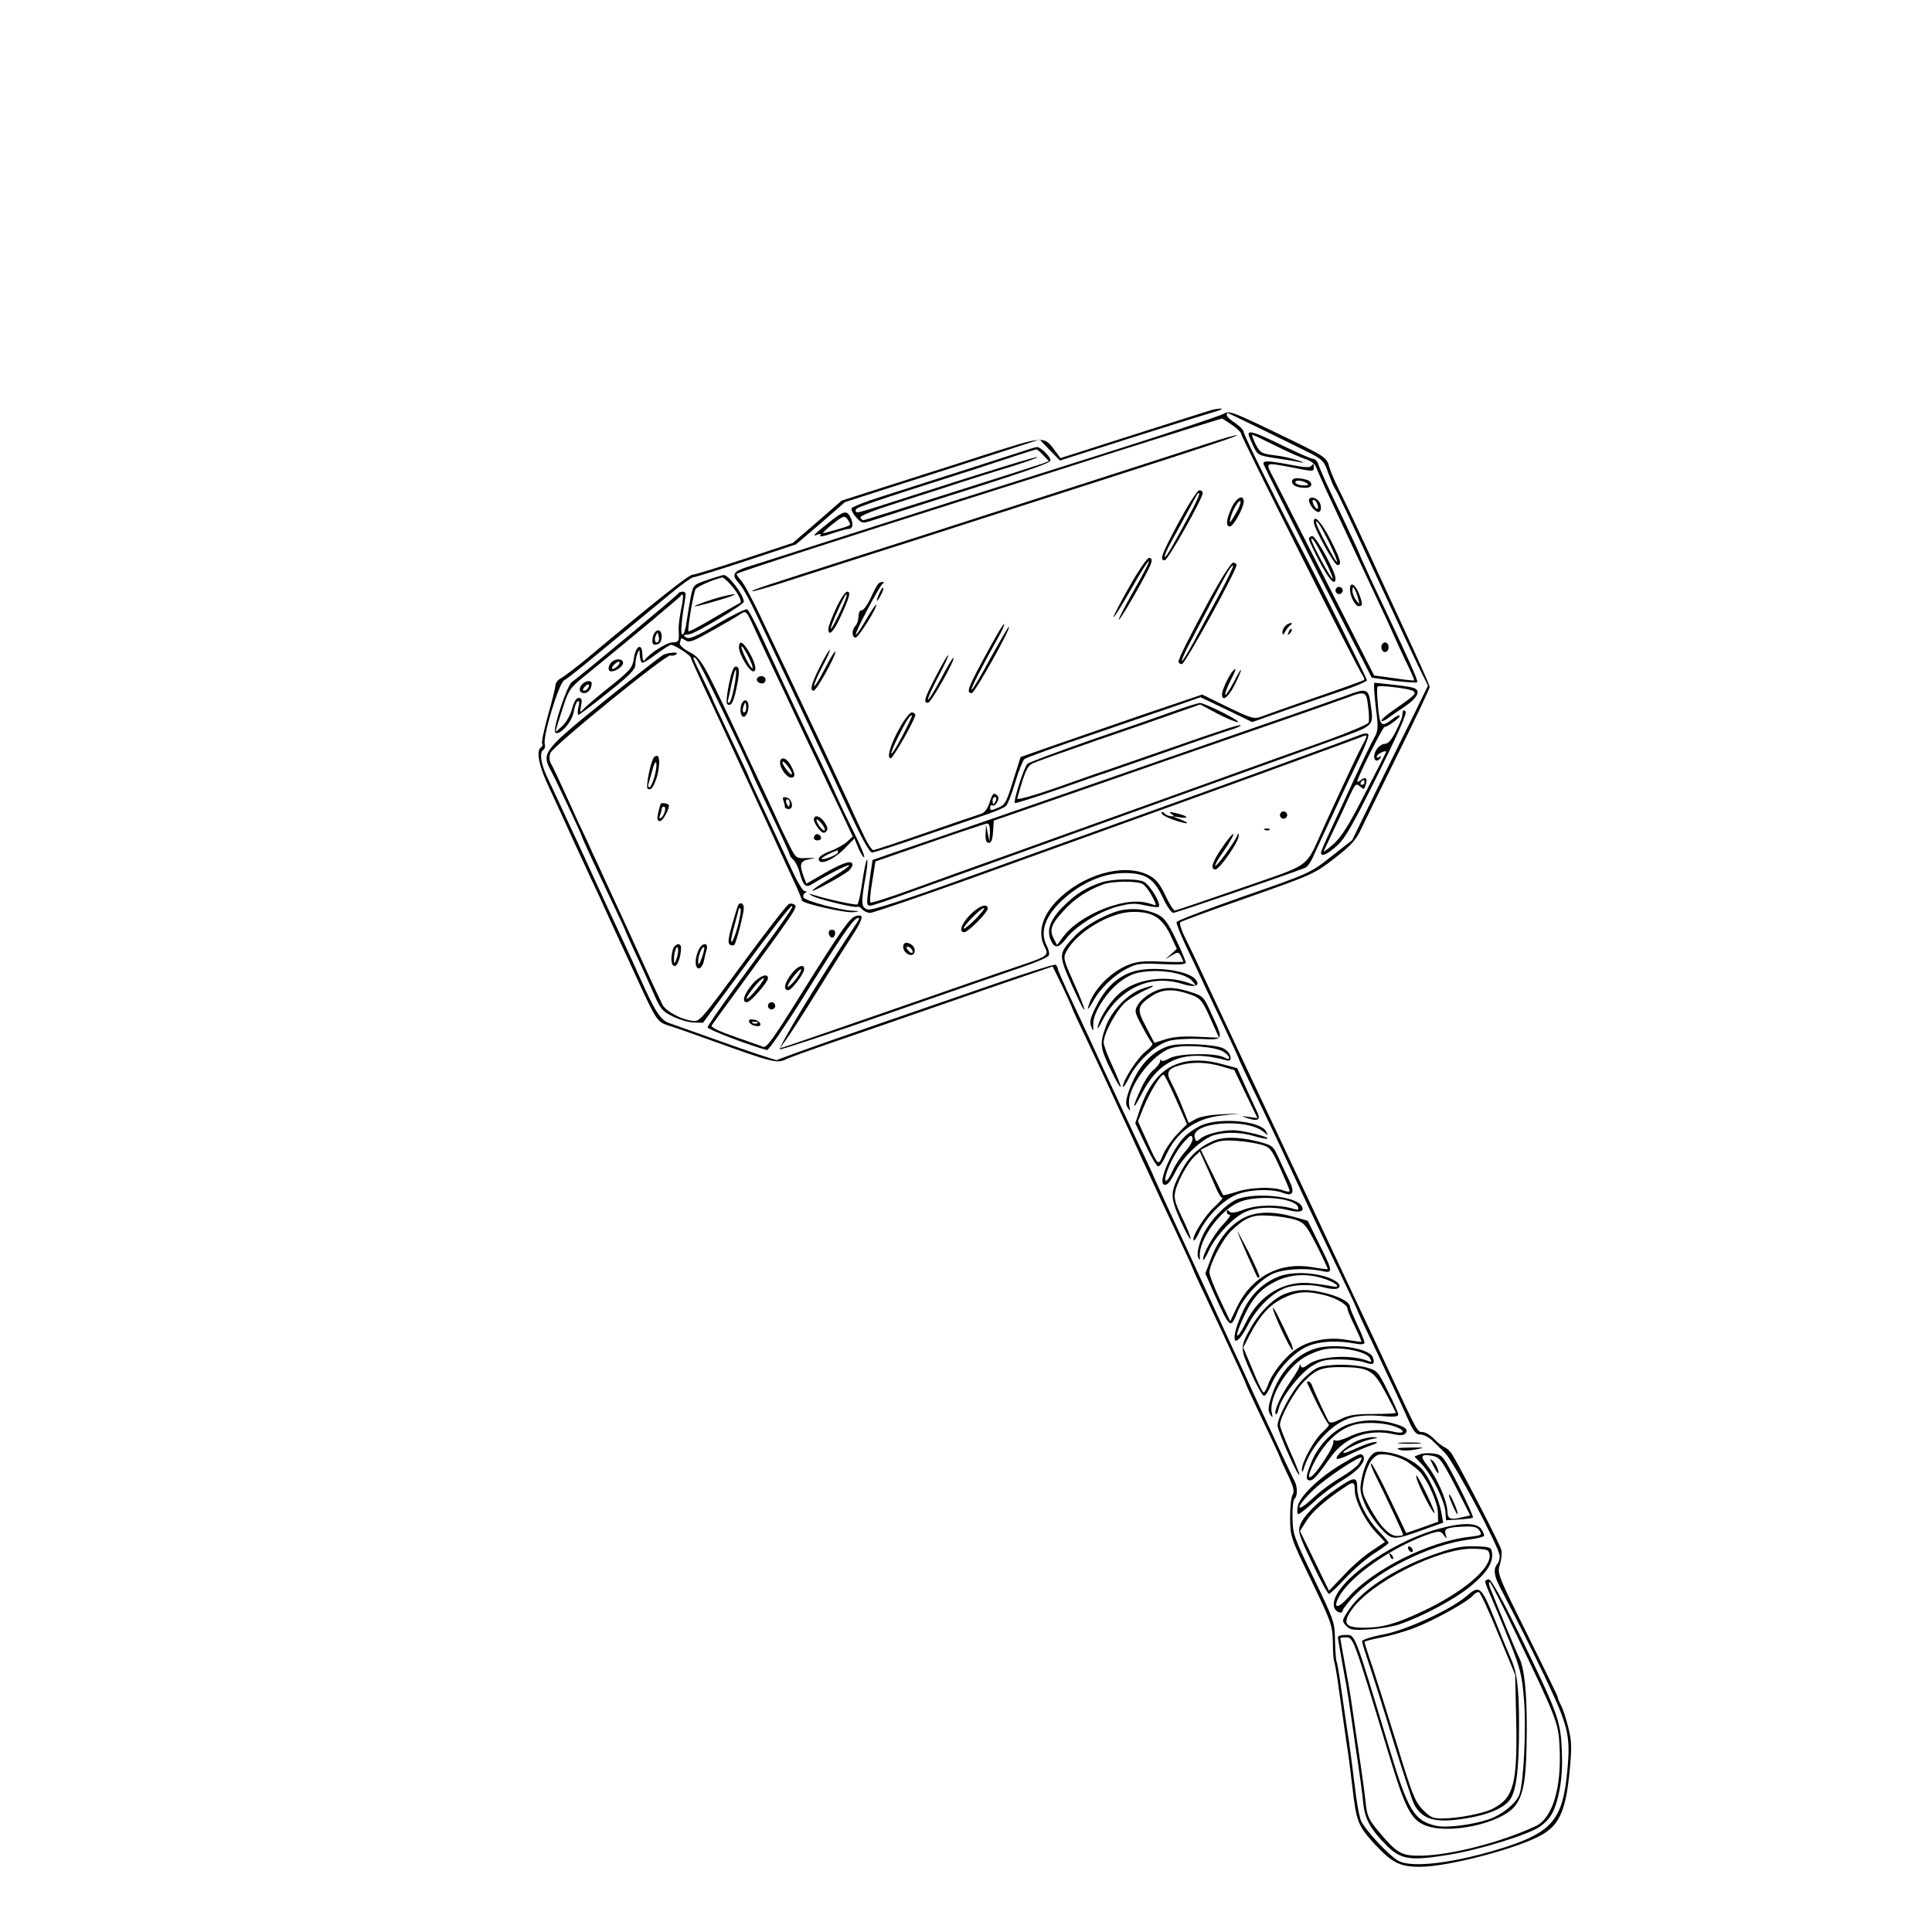 <?xml version="1.0" standalone="no"?>
<!DOCTYPE svg PUBLIC "-//W3C//DTD SVG 20010904//EN"
 "http://www.w3.org/TR/2001/REC-SVG-20010904/DTD/svg10.dtd">
<svg version="1.0" xmlns="http://www.w3.org/2000/svg"
 width="800pt" height="800pt" viewBox="0 0 800 800"
 preserveAspectRatio="xMidYMid meet">
<g transform="translate(0,800) scale(0.1,-0.1)"
fill="#000000" stroke="none">
<path d="M5010 6300 c-14 -4 -159 -50 -322 -102 l-297 -95 -21 29 c-48 64 -41
65 -300 -18 -129 -42 -314 -100 -410 -131 l-175 -56 -101 -88 -101 -87 -200
-66 c-110 -36 -207 -66 -216 -66 -15 0 -148 -105 -442 -351 -44 -36 -90 -71
-103 -78 -12 -6 -22 -19 -22 -28 0 -10 -14 -66 -31 -125 -16 -59 -28 -112 -24
-117 3 -5 1 -12 -5 -16 -21 -13 -9 -77 34 -167 24 -51 69 -149 100 -218 32
-69 68 -147 81 -175 13 -27 37 -79 53 -115 16 -36 44 -96 62 -135 18 -38 52
-113 76 -165 70 -152 77 -162 120 -176 21 -6 104 -35 184 -64 247 -89 267 -94
303 -77 18 9 111 42 207 75 96 33 288 99 425 147 138 48 300 104 362 125 l112
38 41 -84 c22 -47 40 -87 40 -89 0 -3 24 -55 54 -117 29 -62 66 -140 81 -173
15 -33 42 -91 60 -130 18 -38 63 -135 99 -215 37 -80 73 -158 81 -175 73 -154
125 -267 125 -270 0 -2 22 -51 49 -107 26 -57 60 -128 74 -158 14 -30 41 -90
61 -132 20 -42 36 -79 36 -81 0 -3 32 -71 70 -151 39 -81 70 -149 70 -151 0
-2 14 -34 32 -71 25 -52 29 -70 20 -84 -6 -10 -10 -53 -10 -96 1 -78 2 -81 88
-259 83 -173 87 -183 89 -254 0 -40 3 -76 5 -80 3 -4 12 -56 20 -116 9 -61 22
-155 30 -210 9 -55 20 -143 26 -195 16 -143 24 -162 93 -237 72 -77 104 -93
187 -93 120 0 423 81 512 137 68 42 93 104 108 265 9 93 8 120 -6 175 -9 36
-22 77 -30 91 -8 15 -14 31 -14 35 0 4 -57 121 -126 260 -123 247 -125 253
-113 289 6 20 9 48 5 62 -5 22 -165 331 -203 394 -8 13 -22 26 -31 29 -9 4
-29 19 -44 35 -14 15 -36 28 -47 28 -22 0 -21 -1 -129 230 -55 118 -109 234
-150 320 -22 47 -56 119 -75 160 -54 115 -120 256 -165 351 -22 47 -59 124
-80 170 -22 46 -79 167 -127 269 -105 225 -131 279 -185 395 -23 50 -55 117
-71 149 -17 33 -26 63 -22 67 4 4 131 51 281 103 269 95 274 97 358 162 72 56
89 75 114 129 16 34 86 176 155 316 69 139 125 258 125 265 0 6 -49 116 -109
245 -59 129 -120 259 -133 289 -55 119 -111 237 -135 285 -14 28 -31 67 -38
89 -13 45 -7 41 -237 152 -165 79 -179 84 -200 71 -13 -8 -232 -81 -488 -162
-624 -197 -621 -196 -1055 -335 -209 -67 -404 -130 -432 -138 -57 -18 -65 -33
-34 -66 22 -26 45 -69 114 -216 58 -123 92 -195 196 -415 37 -77 102 -217 146
-312 55 -118 85 -172 96 -173 9 0 108 32 220 71 112 38 231 79 264 90 33 11
65 26 71 32 7 7 24 51 38 98 14 48 32 91 38 96 7 6 135 52 283 102 149 51 310
107 358 123 l88 31 107 -51 107 -52 150 53 c83 29 189 66 238 82 48 16 87 34
87 38 0 9 -195 400 -280 562 -102 195 -230 454 -230 466 0 8 -16 24 -35 37
-19 12 -35 27 -35 32 0 6 1 10 3 10 4 0 276 -133 345 -168 48 -25 56 -33 72
-81 11 -29 23 -58 28 -65 8 -9 52 -103 215 -456 54 -117 118 -254 144 -307
l26 -52 -55 -113 c-31 -62 -102 -206 -158 -320 l-101 -207 -87 -68 c-86 -68
-88 -69 -361 -164 -151 -53 -277 -101 -279 -107 -2 -6 17 -53 41 -104 25 -51
57 -120 72 -153 16 -33 54 -115 87 -183 32 -68 58 -125 58 -127 0 -2 33 -73
74 -157 70 -146 99 -208 171 -363 35 -76 106 -225 191 -403 30 -62 54 -114 54
-116 0 -2 26 -60 59 -128 86 -182 128 -271 155 -333 20 -44 30 -55 48 -55 12
0 34 -11 48 -24 14 -13 38 -37 54 -53 35 -34 226 -394 226 -426 0 -13 -4 -27
-9 -32 -18 -19 -15 -50 9 -95 87 -169 114 -222 183 -365 101 -212 111 -250 97
-396 -18 -200 -62 -254 -255 -317 -199 -64 -384 -89 -443 -58 -39 20 -140 129
-157 168 -7 19 -18 78 -24 133 -7 55 -18 145 -26 200 -9 55 -22 149 -31 210
-8 60 -17 112 -20 116 -2 4 -5 42 -6 85 -1 77 -3 82 -88 259 -84 173 -87 183
-88 252 -1 40 3 75 9 78 12 8 12 51 -1 73 -10 18 -73 153 -165 352 -31 69 -69
152 -85 185 -15 33 -56 121 -90 195 -96 208 -103 225 -179 388 -39 85 -71 155
-71 157 0 1 -29 63 -64 136 -35 74 -105 224 -156 334 -50 110 -110 237 -131
282 -21 46 -39 87 -39 92 0 5 -4 12 -9 16 -5 3 -114 -31 -243 -76 -128 -44
-350 -121 -493 -170 -143 -49 -296 -103 -340 -119 l-80 -30 -60 19 c-50 16
-147 50 -385 135 -36 13 -59 50 -124 196 -16 36 -48 106 -71 155 -42 90 -64
137 -125 270 -18 39 -42 93 -55 120 -13 28 -42 91 -65 140 -23 50 -53 113 -66
141 -25 54 -31 99 -14 109 6 4 8 14 6 23 -10 30 58 253 80 265 10 5 57 42 104
81 47 38 121 100 165 136 44 36 119 98 167 138 48 40 93 72 100 72 7 0 106 31
219 68 l205 68 102 87 101 88 168 54 c92 29 274 88 403 129 l235 76 42 -44 42
-43 298 95 c164 52 318 100 343 107 25 7 36 13 25 13 -11 0 -31 -3 -45 -8z
m92 -60 c21 -14 38 -31 38 -38 0 -13 484 -976 503 -1000 5 -7 8 -15 5 -18 -3
-2 -95 -36 -204 -73 -109 -38 -211 -74 -226 -80 -25 -9 -41 -4 -134 41 l-106
52 -257 -87 c-141 -49 -310 -107 -376 -130 l-119 -42 -31 -98 c-28 -90 -33
-100 -63 -112 -28 -12 -32 -12 -32 1 0 8 4 13 9 9 6 -3 15 3 20 14 8 14 7 22
-3 30 -11 10 -17 4 -28 -31 -10 -29 -21 -44 -39 -49 -13 -4 -116 -39 -228 -78
-112 -39 -209 -71 -215 -71 -6 0 -23 26 -38 58 -15 31 -45 95 -66 142 -81 173
-113 242 -257 545 -19 39 -63 133 -100 210 -36 77 -75 150 -87 162 -12 13 -20
25 -17 27 7 7 472 157 1009 327 74 23 329 104 565 180 237 75 432 136 435 136
3 -1 22 -13 42 -27z m-978 -1555 c-4 -8 -8 -15 -10 -15 -2 0 -4 7 -4 15 0 8 4
15 10 15 5 0 7 -7 4 -15z"/>
<path d="M5005 6165 c-55 -18 -227 -74 -383 -124 -155 -50 -407 -131 -560
-180 -152 -49 -378 -122 -502 -161 -413 -132 -449 -144 -445 -148 2 -2 52 12
112 31 59 19 209 67 333 107 124 39 350 112 502 161 153 49 405 130 560 180
392 126 515 167 498 167 -8 0 -60 -15 -115 -33z"/>
<path d="M4881 5838 c-72 -135 -81 -158 -58 -158 13 0 157 256 157 278 0 7 -6
12 -14 12 -8 0 -46 -60 -85 -132z m58 56 c-75 -141 -111 -205 -116 -200 -3 3
10 33 30 68 19 35 49 90 67 123 18 33 35 64 37 68 3 5 7 6 9 4 2 -2 -10 -30
-27 -63z"/>
<path d="M5100 5898 c-23 -50 -25 -78 -7 -78 14 0 57 77 57 103 0 32 -31 17
-50 -25z m14 -29 c-21 -37 -25 -39 -19 -15 7 33 38 83 42 69 2 -5 -8 -30 -23
-54z"/>
<path d="M4676 5570 c-38 -67 -67 -123 -65 -125 3 -2 35 50 73 116 37 66 70
118 73 115 3 -3 -25 -57 -62 -121 -36 -64 -65 -119 -62 -121 5 -5 127 208 134
235 4 14 1 21 -9 21 -8 0 -45 -54 -82 -120z"/>
<path d="M5017 5533 c-92 -170 -137 -259 -137 -273 0 -5 6 -10 14 -10 13 0
226 387 226 410 0 6 -6 10 -14 10 -8 0 -47 -61 -89 -137z m32 6 c-34 -63 -82
-151 -106 -197 -25 -46 -47 -82 -49 -79 -2 2 9 28 24 58 16 30 59 113 97 184
69 131 85 158 91 152 2 -2 -23 -55 -57 -118z"/>
<path d="M3637 5583 c-4 -4 -19 -30 -32 -60 -14 -29 -31 -52 -37 -50 -7 1 -13
-10 -13 -25 -1 -16 -6 -33 -13 -40 -16 -16 -15 -48 1 -48 12 0 92 128 85 136
-2 2 -21 -26 -42 -62 -21 -36 -39 -64 -42 -61 -6 5 97 200 110 209 8 6 8 8 0
8 -6 0 -14 -3 -17 -7z"/>
<path d="M3642 5545 c-17 -37 -14 -45 4 -12 9 16 14 31 11 33 -2 2 -9 -7 -15
-21z"/>
<path d="M3462 5481 c-18 -38 -32 -76 -32 -85 0 -33 21 -14 49 47 40 86 45
107 29 107 -8 0 -29 -31 -46 -69z m39 37 c-20 -52 -61 -132 -61 -121 0 15 58
143 65 143 2 0 1 -10 -4 -22z"/>
<path d="M4103 5327 c-96 -175 -105 -197 -79 -197 12 0 162 267 154 275 -2 2
-36 -57 -77 -131 -40 -74 -75 -133 -78 -130 -4 4 37 85 109 214 17 29 28 55
26 58 -3 2 -27 -38 -55 -89z"/>
<path d="M5322 5408 c-7 -7 -12 -19 -12 -27 1 -12 4 -11 12 4 6 11 16 23 22
27 7 5 8 8 1 8 -6 0 -16 -5 -23 -12z"/>
<path d="M5336 5383 c-6 -14 -5 -15 5 -6 7 7 10 15 7 18 -3 3 -9 -2 -12 -12z"/>
<path d="M3396 5241 c-36 -71 -44 -101 -27 -101 12 0 91 142 90 161 0 8 -20
-24 -44 -71 -24 -47 -44 -78 -44 -70 0 8 15 44 34 79 19 36 33 66 31 69 -3 2
-21 -28 -40 -67z"/>
<path d="M3876 5201 c-49 -94 -54 -111 -33 -111 12 0 113 178 105 186 -3 2
-26 -37 -52 -87 -27 -50 -50 -88 -53 -85 -3 3 16 44 41 92 26 48 45 89 42 91
-2 2 -24 -36 -50 -86z"/>
<path d="M5102 5218 c-17 -22 -42 -76 -42 -93 0 -33 27 -12 53 40 37 75 33 84
-4 11 -17 -32 -33 -56 -35 -53 -3 3 6 28 20 56 26 50 29 64 8 39z"/>
<path d="M3726 4987 c-38 -67 -56 -127 -38 -127 10 0 102 161 102 180 0 5 -7
10 -15 10 -7 0 -30 -28 -49 -63z m9 -37 c-50 -96 -62 -93 -14 3 32 63 49 90
55 84 2 -2 -17 -41 -41 -87z"/>
<path d="M5170 6202 c0 -5 9 -26 19 -48 19 -39 20 -40 98 -52 43 -6 89 -14
103 -17 14 -2 6 2 -17 9 -23 8 -67 18 -98 21 -52 7 -57 10 -76 46 -10 22 -17
39 -14 39 3 0 45 -20 93 -44 48 -24 104 -49 125 -56 24 -7 42 -21 47 -35 5
-13 22 -52 38 -87 117 -250 176 -376 214 -458 25 -52 59 -126 76 -165 17 -38
42 -92 56 -120 13 -27 23 -51 22 -52 -1 -2 -39 2 -84 9 l-82 11 -191 376
c-106 207 -206 404 -224 439 -37 70 -40 68 72 47 97 -19 93 -19 93 3 0 12 -3
13 -8 5 -6 -10 -24 -10 -86 2 -95 18 -118 19 -114 3 2 -7 103 -209 225 -449
l223 -435 91 -13 c51 -6 94 -9 97 -6 6 5 -29 82 -192 427 -25 54 -46 100 -46
102 0 2 -30 67 -66 143 -72 150 -98 208 -107 236 -4 9 -13 17 -20 17 -8 0 -64
25 -126 55 -108 53 -141 64 -141 47z"/>
<path d="M4215 6125 c-63 -21 -205 -66 -567 -182 -65 -20 -119 -42 -122 -48
-2 -7 7 -24 20 -38 23 -25 25 -25 66 -12 24 8 99 32 168 54 481 152 570 183
570 195 0 15 -42 56 -56 55 -5 0 -40 -11 -79 -24z m105 -10 l23 -24 -24 -10
c-31 -11 -731 -233 -743 -235 -5 0 -10 4 -13 11 -3 7 55 30 159 63 90 29 201
64 248 80 47 15 140 45 208 65 67 21 120 40 118 42 -4 4 -190 -53 -521 -160
-247 -79 -227 -74 -232 -60 -4 10 40 26 487 168 58 19 139 45 180 59 41 13 78
25 81 25 3 1 16 -10 29 -24z"/>
<path d="M5350 6006 c0 -16 21 -26 56 -26 31 0 32 26 2 34 -37 10 -58 7 -58
-8z m60 -6 c12 -8 9 -10 -12 -10 -15 0 -30 5 -33 10 -8 13 25 13 45 0z"/>
<path d="M5420 5928 c1 -18 25 -48 39 -48 15 0 14 33 -1 48 -16 16 -38 15 -38
0z m34 -14 c10 -25 -1 -29 -14 -5 -6 12 -7 21 -1 21 5 0 12 -7 15 -16z"/>
<path d="M3433 5837 c-66 -53 -72 -60 -49 -51 13 5 17 4 12 -4 -3 -6 18 -2 49
9 30 10 61 19 70 19 17 0 20 23 5 51 -15 27 -28 23 -87 -24z m87 -8 c0 -6 -17
-12 -110 -37 -8 -3 8 14 35 36 44 35 51 38 63 24 6 -9 12 -19 12 -23z"/>
<path d="M5440 5838 c0 -23 85 -178 98 -178 20 0 14 21 -30 108 -39 74 -68
104 -68 70z m61 -79 c22 -45 38 -83 35 -86 -4 -5 -86 149 -86 162 0 17 15 -5
51 -76z"/>
<path d="M5420 5768 c1 -7 20 -49 43 -92 41 -78 67 -105 67 -71 0 28 -81 175
-96 175 -8 0 -14 -6 -14 -12z m65 -86 c21 -40 35 -75 33 -78 -5 -5 -88 147
-88 162 0 15 18 -11 55 -84z"/>
<path d="M2928 5598 c-55 -18 -57 -20 -67 -66 -5 -26 -13 -71 -17 -100 -9 -72
-29 -82 -21 -11 3 30 9 71 13 92 5 30 4 37 -9 37 -8 0 -17 -3 -19 -8 -3 -7
-404 -341 -440 -366 -20 -14 -81 -197 -69 -209 16 -16 69 42 76 83 4 22 11 43
17 46 7 4 8 -4 3 -25 -4 -17 -3 -31 0 -31 4 0 59 41 121 91 93 74 114 96 115
117 0 15 4 36 9 47 8 18 9 17 9 -7 1 -15 5 -29 9 -32 4 -2 31 13 59 35 29 21
56 39 62 39 13 0 80 -43 81 -52 0 -3 23 -55 51 -115 54 -115 77 -164 132 -283
19 -41 48 -105 66 -142 17 -38 44 -96 60 -130 16 -35 43 -94 61 -133 18 -38
45 -98 61 -132 16 -34 29 -66 29 -71 0 -13 182 -54 216 -49 27 4 27 4 -7 6
-50 2 -192 40 -201 54 -4 6 -2 15 5 19 9 6 9 8 -1 8 -7 0 -28 34 -47 75 -19
41 -51 110 -71 153 -93 198 -114 243 -114 247 0 2 -34 74 -75 160 -41 87 -75
159 -75 161 0 2 -18 40 -40 85 -44 90 -45 93 -30 84 10 -6 66 -119 189 -378
28 -60 51 -110 51 -112 0 -1 34 -73 75 -159 41 -86 75 -160 75 -165 0 -5 7
-14 15 -21 8 -7 19 -29 25 -49 16 -59 26 -68 51 -53 63 39 151 84 155 79 3 -3
-31 -27 -75 -53 -45 -26 -79 -49 -77 -52 5 -4 117 57 149 81 9 8 17 19 17 26
0 21 -36 11 -113 -33 l-78 -45 -10 26 c-20 54 -17 67 21 75 33 6 32 6 -9 5
-43 -2 -45 -1 -70 48 -14 28 -39 78 -54 113 -16 35 -56 121 -89 190 -33 70
-73 156 -90 192 -127 269 -135 284 -183 310 -28 15 -43 30 -40 38 3 8 5 16 5
18 0 2 9 -1 19 -8 16 -10 33 -3 112 42 52 29 104 59 116 68 22 14 24 12 52
-49 16 -35 52 -113 81 -174 29 -60 67 -141 85 -180 18 -38 58 -124 90 -190 31
-66 79 -167 107 -224 l49 -105 -23 -21 c-13 -12 -44 -30 -70 -39 -27 -10 -48
-24 -48 -32 0 -31 61 -6 111 46 l37 38 16 -39 c9 -21 20 -39 24 -39 5 0 -12
42 -37 93 -25 50 -59 120 -74 154 -15 34 -57 124 -94 200 -107 225 -166 352
-219 467 -27 59 -54 110 -61 113 -6 2 -62 -25 -123 -61 -86 -51 -116 -64 -128
-56 -10 5 -12 10 -7 11 6 1 15 2 21 3 24 3 223 122 224 134 0 28 -64 113 -84
111 -6 -1 -37 -10 -68 -21z m94 -15 c32 -35 54 -76 42 -80 -5 -2 -54 -30 -109
-62 -55 -33 -102 -58 -104 -55 -6 5 20 156 29 174 6 11 72 40 111 49 3 0 17
-11 31 -26z m-202 -107 c-6 -31 -11 -69 -10 -84 3 -47 1 -52 -26 -52 -23 0
-97 -47 -116 -75 -4 -5 -8 5 -8 23 0 51 -27 41 -35 -13 -7 -42 -13 -49 -104
-122 -53 -42 -102 -84 -108 -93 -11 -12 -12 -9 -7 18 5 25 3 32 -10 32 -10 0
-19 -15 -27 -44 -6 -25 -24 -56 -40 -72 -16 -15 -29 -26 -29 -23 0 2 13 43 28
90 26 81 31 89 87 135 191 155 400 330 404 337 1 5 5 6 8 3 3 -2 0 -30 -7 -60z
m650 -1005 c0 -10 -61 -34 -68 -27 -3 4 40 27 66 35 1 1 2 -3 2 -8z"/>
<path d="M2950 5518 c-36 -11 -69 -24 -74 -28 -7 -7 124 30 159 44 29 12 -28
2 -85 -16z"/>
<path d="M2704 5365 c-7 -30 -1 -40 21 -32 20 8 20 57 0 57 -8 0 -17 -11 -21
-25z m22 -22 c-11 -11 -19 6 -11 24 8 17 8 17 12 0 3 -10 2 -21 -1 -24z"/>
<path d="M2532 5258 c-15 -15 -16 -38 -1 -38 20 0 49 21 49 35 0 18 -31 20
-48 3z m28 -13 c-7 -8 -17 -15 -22 -15 -6 0 -5 7 2 15 7 8 17 15 22 15 6 0 5
-7 -2 -15z"/>
<path d="M2412 5168 c-18 -18 -14 -38 7 -38 17 0 31 18 31 41 0 13 -24 11 -38
-3z m23 -17 c-3 -6 -11 -11 -17 -11 -6 0 -6 6 2 15 14 17 26 13 15 -4z"/>
<path d="M5590 5560 c0 -29 21 -70 37 -70 17 0 16 12 -1 55 -16 38 -36 47 -36
15z m34 -40 c7 -24 6 -24 -8 -6 -9 11 -16 29 -16 40 1 17 2 18 9 6 5 -8 12
-26 15 -40z"/>
<path d="M5530 5555 c0 -8 7 -15 15 -15 8 0 15 7 15 15 0 8 -7 15 -15 15 -8 0
-15 -7 -15 -15z"/>
<path d="M3060 5319 c0 -28 42 -99 59 -99 17 0 9 36 -20 85 -24 39 -39 45 -39
14z m56 -86 c-6 -6 -46 72 -46 89 1 7 12 -9 26 -35 14 -27 23 -51 20 -54z"/>
<path d="M5720 5320 c0 -11 7 -20 15 -20 8 0 15 9 15 20 0 11 -7 20 -15 20 -8
0 -15 -9 -15 -20z"/>
<path d="M2744 5287 c-10 -6 -119 -91 -241 -189 -250 -202 -261 -216 -224
-285 21 -38 131 -272 131 -278 0 -4 52 -117 126 -273 30 -63 54 -115 54 -117
0 -2 19 -43 41 -92 23 -48 56 -122 74 -163 30 -69 37 -77 81 -99 27 -13 66
-25 87 -25 l38 -1 177 239 c97 132 183 242 190 244 14 4 -17 -40 -231 -332
-64 -88 -117 -164 -117 -170 0 -9 179 -77 246 -94 6 -2 71 93 145 210 163 262
210 330 229 336 11 4 10 -2 -5 -24 -159 -240 -325 -513 -315 -519 4 -2 210 65
456 151 247 86 495 172 551 191 56 19 104 40 106 47 3 8 -1 26 -9 41 -30 58
-5 126 73 195 75 67 163 104 248 105 90 0 123 -22 162 -106 15 -32 34 -59 41
-59 11 0 459 153 545 186 9 3 22 20 30 37 8 18 47 102 87 187 39 85 90 192
112 237 22 45 37 86 34 92 -4 6 -18 5 -39 -4 -17 -7 -131 -49 -252 -93 -210
-77 -425 -155 -1348 -487 -288 -104 -415 -145 -433 -141 -28 7 -30 24 -10 134
7 39 10 72 6 72 -3 0 -12 -40 -19 -90 -7 -49 -16 -92 -21 -95 -7 -4 -127 22
-187 41 -15 5 -15 4 -3 -4 21 -14 180 -53 190 -47 4 3 13 -2 20 -10 7 -8 22
-15 33 -15 12 0 204 66 427 146 918 331 1135 409 1345 486 121 44 235 86 253
93 38 16 38 15 12 -33 -19 -36 -55 -112 -154 -327 -86 -188 -44 -156 -346
-262 -146 -51 -270 -93 -275 -93 -6 0 -23 27 -39 61 -18 40 -38 67 -59 79 -92
57 -257 21 -371 -81 -77 -68 -103 -146 -71 -208 19 -37 15 -40 -100 -79 -49
-16 -292 -100 -539 -186 -247 -86 -451 -156 -453 -156 -3 0 5 12 17 28 12 15
74 110 137 212 63 102 128 204 143 227 15 22 31 51 35 63 6 18 3 21 -16 18
-28 -4 -53 -39 -239 -336 -103 -166 -136 -212 -149 -207 -9 4 -62 22 -118 42
-67 23 -100 39 -96 47 4 6 55 77 114 157 226 309 241 331 231 341 -6 6 -17 8
-25 5 -8 -3 -94 -114 -192 -247 -176 -239 -178 -242 -210 -237 -50 8 -108 40
-122 67 -7 14 -43 90 -79 170 -66 145 -80 176 -149 325 -20 44 -47 103 -60
130 -12 28 -38 84 -58 125 -19 41 -49 107 -66 145 -18 39 -38 82 -46 97 -11
18 -12 33 -6 50 11 29 480 410 497 404 6 -2 17 -1 23 4 20 12 -33 9 -55 -3z"/>
<path d="M3018 5165 c-9 -46 -12 -78 -6 -81 15 -10 25 7 37 64 15 70 14 92 -3
92 -9 0 -18 -26 -28 -75z m22 -10 c-7 -36 -16 -65 -21 -65 -5 0 -7 6 -4 13 2
6 9 38 15 70 7 32 14 56 17 53 3 -3 0 -35 -7 -71z"/>
<path d="M3137 5194 c-9 -10 2 -24 19 -24 8 0 14 7 14 15 0 15 -21 21 -33 9z"/>
<path d="M5690 5144 c1 -16 5 -60 10 -98 7 -57 6 -73 -9 -100 -10 -17 -44 -87
-76 -156 -32 -69 -77 -167 -101 -218 -24 -51 -44 -97 -44 -102 0 -20 26 -8 66
28 34 30 66 87 168 292 84 170 123 257 116 264 -6 6 -10 6 -11 1 -1 -6 -2 -15
-3 -21 0 -6 -12 -34 -26 -62 -17 -34 -31 -51 -44 -52 -22 0 -45 -27 -46 -52 0
-20 15 -24 26 -6 5 7 3 8 -6 3 -8 -5 -11 -3 -8 5 3 10 38 25 38 17 0 -1 -39
-79 -88 -173 -67 -132 -97 -179 -131 -210 -24 -21 -42 -34 -40 -29 3 6 21 44
40 85 20 41 49 103 64 137 27 58 30 61 46 47 16 -14 18 -14 24 6 9 27 0 36
-20 20 -8 -7 -15 -9 -15 -6 0 16 106 226 113 226 14 0 69 42 63 47 -3 3 -17
-4 -32 -16 -44 -34 -51 -28 -58 55 -4 42 -5 78 -2 81 7 7 131 -8 147 -18 16
-11 9 -17 -80 -79 -28 -19 -51 -39 -51 -44 0 -5 10 -1 23 7 12 9 46 33 75 52
56 39 68 69 30 78 -13 4 -53 9 -90 13 l-68 7 0 -29z m-40 -384 c0 -5 -5 -10
-11 -10 -5 0 -7 5 -4 10 3 6 8 10 11 10 2 0 4 -4 4 -10z"/>
<path d="M5575 5120 c-27 -10 -214 -76 -415 -145 -201 -70 -468 -163 -595
-207 -211 -73 -656 -228 -866 -299 l-86 -30 -12 -82 c-14 -104 -14 -107 4
-107 8 0 87 27 177 60 90 32 278 100 418 150 394 142 962 346 1313 472 187 68
175 56 161 162 -8 54 -18 57 -99 26z m90 -45 c4 -30 5 -60 2 -67 -3 -7 -76
-38 -163 -70 -88 -31 -298 -106 -469 -168 -388 -140 -516 -185 -835 -300 -140
-50 -330 -118 -423 -152 -92 -34 -170 -58 -173 -55 -3 3 0 43 8 88 l13 82 225
78 c124 43 231 79 238 79 8 0 12 -13 11 -37 l-2 -38 -7 35 -7 35 -2 -37 c-1
-27 3 -38 13 -38 11 0 16 14 18 46 l3 46 95 33 c52 18 205 71 340 118 135 47
409 143 610 212 201 69 388 135 415 145 78 30 83 28 90 -35z"/>
<path d="M3068 5076 c-7 -33 8 -57 22 -36 14 22 12 60 -4 60 -7 0 -16 -11 -18
-24z m22 -6 c0 -11 -4 -20 -9 -20 -5 0 -7 9 -4 20 3 11 7 20 9 20 2 0 4 -9 4
-20z"/>
<path d="M4860 5055 c-52 -19 -207 -73 -345 -120 -137 -48 -255 -92 -261 -98
-14 -14 -59 -155 -52 -162 2 -3 83 23 179 56 96 34 185 65 199 69 14 5 124 43
245 85 121 43 242 84 268 92 27 8 47 17 44 19 -5 5 -51 -10 -312 -101 -121
-42 -231 -80 -245 -85 -14 -4 -103 -35 -198 -69 -97 -34 -172 -55 -170 -48 32
114 41 135 66 147 15 7 131 48 257 92 127 43 276 95 332 115 l103 36 69 -37
c38 -20 77 -36 86 -36 10 0 -19 18 -63 40 -44 22 -86 40 -93 39 -8 0 -57 -15
-109 -34z"/>
<path d="M2707 4863 c-15 -24 -34 -124 -25 -129 13 -8 23 4 37 45 13 41 14 91
2 91 -6 0 -12 -3 -14 -7z m3 -79 c-7 -24 -16 -44 -21 -44 -5 0 -6 6 -4 13 2 6
9 32 16 57 6 25 14 39 16 32 3 -8 0 -33 -7 -58z"/>
<path d="M3230 4842 c0 -24 28 -62 46 -62 18 0 18 14 -1 50 -17 33 -45 40 -45
12z m49 -47 c0 -5 -9 1 -19 14 -11 13 -20 28 -20 35 0 6 9 0 20 -14 11 -14 20
-29 19 -35z"/>
<path d="M3244 4685 c3 -9 6 -21 6 -26 0 -5 7 -9 16 -9 23 0 14 44 -10 48 -14
3 -17 0 -12 -13z m26 -10 c0 -8 -2 -15 -4 -15 -2 0 -6 7 -10 15 -3 8 -1 15 4
15 6 0 10 -7 10 -15z"/>
<path d="M2736 4672 c-2 -4 -7 -22 -11 -39 -5 -26 -3 -33 8 -33 11 0 37 46 37
65 0 7 -30 13 -34 7z m17 -32 c-3 -11 -10 -23 -16 -27 -7 -4 -8 0 -4 11 4 10
7 22 7 27 0 5 4 9 9 9 5 0 7 -9 4 -20z"/>
<path d="M4810 4633 c0 -6 21 -18 47 -27 57 -20 81 -20 33 0 l-35 14 35 -5
c41 -5 22 9 -25 19 -22 5 -26 4 -15 -4 13 -8 13 -10 0 -10 -9 0 -21 5 -28 12
-8 8 -12 8 -12 1z"/>
<path d="M5300 4625 c0 -8 7 -15 15 -15 8 0 15 7 15 15 0 8 -7 15 -15 15 -8 0
-15 -7 -15 -15z"/>
<path d="M3370 4606 c0 -8 9 -24 19 -37 15 -18 22 -21 31 -13 9 9 8 18 -5 38
-18 28 -45 35 -45 12z m45 -44 c-6 -7 -34 29 -34 43 0 6 9 -1 20 -14 11 -13
17 -26 14 -29z"/>
<path d="M5238 4563 c7 -3 16 -2 19 1 4 3 -2 6 -13 5 -11 0 -14 -3 -6 -6z"/>
<path d="M3376 4543 c-11 -11 -6 -23 9 -23 8 0 15 4 15 9 0 13 -16 22 -24 14z"/>
<path d="M5061 4491 c-42 -61 -51 -91 -28 -91 17 0 97 116 96 138 0 14 -2 14
-6 2 -10 -26 -86 -131 -91 -125 -3 2 14 32 38 65 23 34 40 64 37 66 -3 3 -24
-22 -46 -55z"/>
<path d="M4560 4346 c-60 -20 -103 -46 -152 -94 -57 -55 -75 -100 -58 -143 16
-38 33 -37 66 6 38 50 136 111 211 131 54 14 72 15 115 5 28 -6 53 -9 56 -6
12 12 -39 96 -64 105 -33 13 -130 11 -174 -4z m171 -6 c10 -6 28 -29 40 -52
18 -35 19 -40 4 -34 -49 18 -97 17 -167 -4 -84 -26 -165 -75 -204 -127 l-27
-36 -14 27 c-19 36 -10 60 45 119 44 47 91 78 157 104 38 15 140 16 166 3z"/>
<path d="M3055 4248 c-3 -7 -14 -44 -25 -82 -15 -54 -17 -72 -7 -78 6 -4 14
-4 18 0 8 10 39 129 39 152 0 22 -18 27 -25 8z m0 -83 c-10 -36 -21 -65 -26
-65 -4 0 1 30 12 67 10 38 19 70 19 72 0 2 3 2 6 -2 4 -3 -2 -36 -11 -72z"/>
<path d="M4017 4212 c-37 -38 -48 -72 -24 -72 16 0 97 82 97 98 0 24 -37 11
-73 -26z m23 -17 c-24 -24 -46 -42 -49 -40 -6 7 70 85 83 85 6 0 -10 -20 -34
-45z"/>
<path d="M4615 4223 c-72 -26 -137 -67 -174 -109 -58 -65 -58 -68 -2 -195 28
-62 50 -107 51 -99 0 8 -20 59 -45 114 -41 91 -43 101 -30 125 42 81 183 165
276 165 81 1 120 -23 155 -95 l27 -58 -24 -22 -24 -21 27 16 c26 15 28 15 38
-3 5 -11 10 -21 10 -23 0 -2 -41 -2 -90 0 -70 4 -101 1 -137 -13 -75 -29 -150
-107 -167 -175 -4 -14 4 -5 18 20 30 56 87 111 144 140 38 20 54 22 143 18 68
-3 99 -2 99 6 0 6 -18 50 -41 97 -33 69 -49 90 -75 102 -54 26 -122 30 -179
10z"/>
<path d="M3432 4134 c4 -21 22 -23 26 -1 2 10 -3 17 -13 17 -10 0 -15 -6 -13
-16z"/>
<path d="M3740 4079 c0 -26 38 -46 46 -24 7 18 -8 38 -31 41 -9 1 -15 -5 -15
-17z m35 -10 c11 -17 -1 -21 -15 -4 -8 9 -8 15 -2 15 6 0 14 -5 17 -11z"/>
<path d="M2786 4068 c-10 -39 -7 -68 8 -68 12 0 26 40 26 76 0 23 -27 16 -34
-8z m15 -39 c-9 -23 -10 -23 -10 -2 -1 12 2 30 6 40 6 15 8 15 11 2 1 -8 -2
-26 -7 -40z"/>
<path d="M2892 4065 c-16 -35 -15 -75 2 -75 7 0 16 12 20 28 3 15 8 37 12 50
9 32 -20 29 -34 -3z m14 -31 c-11 -30 -15 -33 -15 -16 -1 24 17 67 25 59 2 -2
-2 -21 -10 -43z"/>
<path d="M3276 3966 c-28 -38 -34 -66 -12 -66 14 0 66 68 66 88 0 23 -28 12
-54 -22z m19 -21 c-15 -19 -30 -33 -33 -31 -3 3 8 22 23 41 15 20 29 34 32 31
3 -2 -7 -21 -22 -41z"/>
<path d="M4686 3975 c-61 -21 -108 -66 -144 -136 -27 -52 -31 -69 -24 -89 9
-23 10 -23 9 10 -1 48 59 139 118 180 37 26 61 34 110 38 76 6 157 -12 182
-40 18 -21 18 -21 -2 -13 -93 38 -215 26 -288 -29 -43 -32 -90 -101 -101 -146
-4 -15 2 -8 14 15 70 140 200 203 335 161 53 -17 78 -8 55 19 -33 39 -188 57
-264 30z"/>
<path d="M3112 3921 c-33 -41 -41 -71 -19 -71 14 0 87 83 87 99 0 25 -39 8
-68 -28z m22 -16 c-20 -25 -39 -43 -42 -41 -6 7 57 86 70 86 5 0 -7 -20 -28
-45z"/>
<path d="M4725 3904 c-57 -21 -121 -88 -145 -152 -27 -73 -26 -89 20 -183 22
-46 40 -76 40 -68 0 8 -16 47 -35 88 -19 40 -35 83 -35 95 0 38 58 142 95 170
19 15 54 35 77 46 51 22 40 25 -17 4z"/>
<path d="M4765 3887 c-22 -12 -46 -34 -54 -49 -14 -24 -13 -30 19 -89 18 -35
37 -66 41 -69 5 -3 -7 -18 -26 -33 -36 -28 -95 -120 -95 -146 0 -8 11 8 25 36
34 68 110 138 166 153 24 7 82 10 129 8 99 -4 98 -8 46 105 -32 71 -34 73 -88
90 -73 23 -115 21 -163 -6z m158 -3 c50 -17 55 -23 100 -126 l25 -55 -87 4
c-59 3 -101 0 -133 -10 l-48 -15 -34 65 c-40 75 -38 87 22 128 43 29 88 32
155 9z"/>
<path d="M3180 3835 c0 -8 7 -15 15 -15 8 0 15 7 15 15 0 8 -7 15 -15 15 -8 0
-15 -7 -15 -15z"/>
<path d="M3102 3768 c3 -7 15 -15 27 -16 16 -3 22 1 19 10 -3 7 -15 15 -27 16
-16 3 -22 -1 -19 -10z m35 -4 c-3 -3 -12 -4 -19 -1 -8 3 -5 6 6 6 11 1 17 -2
13 -5z"/>
<path d="M4841 3669 c-73 -22 -131 -87 -166 -185 -14 -41 -15 -55 -6 -70 11
-17 12 -16 7 8 -15 68 95 217 177 239 54 15 181 5 213 -16 31 -20 32 -40 2
-23 -36 19 -186 17 -225 -4 -19 -11 -33 -14 -36 -8 -3 6 -4 5 -3 -2 1 -7 -10
-23 -25 -36 -16 -12 -39 -46 -52 -75 -41 -87 -41 -107 0 -27 75 146 179 187
353 139 28 -8 17 35 -14 50 -36 17 -180 24 -225 10z"/>
<path d="M4876 3595 c-71 -25 -120 -85 -157 -192 l-18 -54 42 -89 c23 -50 47
-90 53 -90 6 0 20 19 30 42 45 101 123 157 233 169 l76 8 -75 -3 c-45 -2 -88
-9 -107 -19 l-31 -17 -26 65 c-14 36 -35 81 -46 102 -23 43 -16 58 39 73 52
14 109 12 170 -6 l52 -15 48 -100 48 -99 -36 5 c-35 5 -35 5 -6 -5 45 -15 57
-7 40 27 -7 15 -29 62 -48 104 l-34 76 -60 16 c-71 20 -134 21 -187 2z m-6
-148 l45 -102 -39 -40 c-22 -22 -48 -60 -59 -84 -22 -51 -19 -54 -72 63 l-33
73 23 57 c25 62 70 136 83 136 4 0 27 -47 52 -103z"/>
<path d="M4984 3344 c-23 -8 -59 -31 -79 -51 -49 -48 -109 -183 -87 -197 13
-8 26 6 52 57 31 60 109 133 158 147 52 14 111 12 167 -5 27 -8 51 -12 53 -10
8 8 -103 35 -142 35 -51 0 -116 -17 -137 -36 -15 -13 -17 -12 -22 6 -17 64
218 82 287 22 18 -16 18 -16 8 4 -21 40 -176 57 -258 28z m-76 -112 c-18 -20
-42 -56 -52 -79 -21 -48 -39 -58 -27 -15 13 45 47 105 77 137 24 26 29 27 32
12 2 -10 -11 -34 -30 -55z"/>
<path d="M5022 3275 c-57 -25 -99 -64 -130 -123 -48 -91 -48 -106 -3 -208 22
-49 41 -82 41 -73 0 9 -16 49 -36 89 -27 56 -34 80 -28 104 8 41 51 120 79
146 l23 22 22 -49 c12 -26 31 -69 42 -95 11 -27 24 -48 29 -48 5 0 -11 -18
-34 -39 -40 -37 -95 -126 -84 -137 3 -3 15 15 26 40 30 60 93 124 148 148 51
23 149 27 197 8 42 -16 49 4 21 59 -12 25 -32 67 -43 92 -21 45 -24 47 -86 63
-79 19 -140 20 -184 1z m201 -15 c36 -10 42 -18 78 -97 21 -47 39 -89 39 -94
0 -5 -12 -4 -27 2 -43 16 -134 13 -192 -6 -29 -9 -54 -15 -56 -14 -2 2 -23 45
-48 96 l-45 92 41 21 c34 17 54 20 107 16 36 -2 82 -10 103 -16z"/>
<path d="M5130 3037 c-53 -17 -132 -102 -156 -168 -13 -34 -18 -63 -13 -75 7
-16 8 -15 7 6 -3 66 80 183 156 219 70 35 235 23 251 -17 4 -11 0 -13 -17 -8
-62 19 -153 18 -205 -2 -37 -14 -55 -16 -62 -9 -8 8 -11 8 -11 -1 0 -7 5 -12
12 -12 7 0 -7 -19 -29 -42 -37 -38 -90 -134 -80 -145 2 -2 12 16 23 39 25 57
100 137 149 159 46 21 116 24 181 8 49 -13 70 -4 51 21 -28 36 -178 52 -257
27z"/>
<path d="M5152 2958 c-57 -28 -106 -87 -136 -166 l-25 -65 33 -76 c70 -155 71
-156 100 -84 24 59 87 128 141 156 43 22 137 29 208 14 48 -10 48 -5 -11 113
l-47 95 -60 17 c-83 23 -151 22 -203 -4z m213 -9 c37 -13 44 -22 88 -108 26
-52 46 -95 45 -96 -2 -1 -31 2 -65 8 -132 23 -248 -38 -309 -161 l-30 -63 -44
93 c-24 51 -43 101 -42 110 2 37 55 137 90 171 60 57 88 68 162 63 36 -2 83
-10 105 -17z"/>
<path d="M5124 2900 c4 -15 77 -181 83 -189 2 -2 5 -2 8 1 3 2 -18 49 -45 104
-28 54 -49 92 -46 84z"/>
<path d="M5297 2715 c-63 -24 -114 -71 -147 -138 -61 -126 -44 -183 19 -61 36
69 98 130 154 151 41 15 111 16 160 2 22 -6 45 -8 53 -5 27 10 2 35 -51 51
-65 18 -137 18 -188 0z m180 -8 c53 -16 84 -43 38 -33 -16 3 -54 9 -82 12
-114 14 -218 -47 -274 -162 -41 -83 -51 -67 -11 19 38 83 72 120 134 151 58
29 126 34 195 13z"/>
<path d="M5325 2644 c-50 -18 -107 -74 -144 -139 -47 -84 -47 -87 0 -191 23
-52 47 -94 53 -94 6 0 19 20 29 44 24 58 78 120 133 152 49 29 127 36 212 21
27 -5 42 -4 42 3 0 6 -13 40 -30 75 -16 35 -30 68 -30 73 0 19 -38 41 -96 56
-75 19 -116 19 -169 0z m164 -8 c50 -14 91 -39 91 -57 0 -5 13 -37 30 -71 16
-34 29 -62 27 -64 -1 -1 -28 3 -61 8 -74 13 -156 -2 -209 -39 -48 -33 -102
-102 -117 -149 -7 -19 -15 -32 -19 -29 -4 2 -25 45 -45 95 l-38 90 27 53 c43
81 81 123 137 151 59 29 99 32 177 12z"/>
<path d="M5271 2583 c-1 -16 72 -173 81 -173 3 0 1 12 -6 28 -52 112 -75 155
-75 145z"/>
<path d="M5463 2420 c-89 -19 -165 -97 -199 -205 -13 -41 -14 -56 -5 -71 11
-17 12 -16 7 7 -13 59 58 181 132 227 26 16 68 33 94 36 66 10 166 -11 180
-37 9 -17 8 -19 -8 -12 -68 27 -199 20 -245 -14 -20 -15 -29 -17 -32 -8 -4 9
-6 9 -6 0 -1 -7 -19 -38 -41 -69 -38 -55 -67 -120 -57 -130 3 -3 8 7 12 23 10
47 87 145 136 176 39 24 57 28 113 28 37 0 83 -5 102 -11 41 -14 48 -10 39 19
-11 35 -139 58 -222 41z"/>
<path d="M5455 2336 c-16 -7 -47 -32 -68 -56 -40 -43 -97 -151 -97 -182 0 -23
89 -224 90 -203 0 6 -18 51 -40 100 -22 50 -40 97 -40 105 0 31 60 140 100
180 51 51 75 60 158 59 110 -1 130 -13 179 -105 23 -43 42 -81 43 -84 0 -3
-42 -5 -92 -5 -75 0 -101 -4 -136 -21 -30 -15 -44 -18 -50 -10 -10 16 -62 128
-69 149 -3 9 -10 17 -15 17 -5 0 -8 -3 -5 -7 2 -5 21 -44 42 -88 22 -44 43
-81 47 -83 4 -2 -8 -16 -25 -32 -35 -30 -88 -127 -86 -157 0 -12 3 -10 8 7 29
93 117 188 196 210 30 8 72 11 120 7 56 -5 75 -4 75 6 0 6 -19 50 -43 96 -40
81 -44 86 -87 98 -58 16 -166 16 -205 -1z"/>
<path d="M5589 2104 c-60 -18 -124 -80 -155 -150 -27 -62 -30 -84 -10 -84 14
0 27 14 89 100 59 81 156 115 259 91 27 -6 40 -5 48 4 14 17 -3 29 -62 44 -61
14 -112 13 -169 -5z m175 -7 c57 -17 60 -38 4 -25 -59 13 -126 6 -181 -21 -26
-12 -51 -19 -57 -16 -7 4 -10 1 -9 -6 2 -8 -13 -39 -33 -69 -60 -94 -91 -105
-47 -17 43 83 99 137 165 157 41 12 112 10 158 -3z"/>
<path d="M5620 2034 c-39 -17 -92 -63 -85 -74 3 -4 28 4 57 19 29 14 69 31 88
37 22 8 28 12 15 13 -11 0 -44 -10 -74 -24 -30 -14 -56 -24 -58 -21 -8 8 72
48 112 56 34 7 36 8 10 9 -16 0 -46 -7 -65 -15z"/>
<path d="M5798 2023 c23 -2 59 -2 80 0 20 2 1 4 -43 4 -44 0 -61 -2 -37 -4z"/>
<path d="M5795 1997 c13 -5 43 -4 67 1 41 8 40 9 -24 8 -50 -1 -61 -3 -43 -9z"/>
<path d="M5672 1966 c-11 -15 -26 -52 -32 -82 -11 -50 -9 -61 10 -109 12 -30
42 -75 65 -101 50 -53 51 -54 180 -8 l81 29 -8 43 c-9 54 -52 149 -81 180 -32
34 -91 62 -146 69 -43 5 -50 3 -69 -21z m155 -19 c21 -14 45 -33 54 -43 33
-38 72 -127 73 -166 l1 -39 -66 -24 -66 -23 -69 144 c-37 79 -72 144 -76 144
-5 0 5 -26 21 -57 42 -84 111 -232 111 -238 0 -3 -12 -5 -26 -5 -32 0 -72 43
-115 123 -30 57 -31 61 -20 115 6 31 21 66 34 80 19 20 28 23 64 18 24 -3 60
-16 80 -29z"/>
<path d="M5873 1858 c23 -55 66 -134 67 -122 0 13 -68 154 -75 154 -3 0 1 -15
8 -32z"/>
<path d="M5880 1978 l-23 -9 30 -32 c40 -41 93 -148 98 -195 l3 -37 53 3 c29
2 56 5 58 8 3 3 -24 62 -59 132 -63 122 -66 127 -101 133 -20 3 -47 2 -59 -3z
m147 -133 l61 -120 -26 -6 c-59 -14 -67 -11 -69 26 -2 44 -44 138 -83 187 -32
40 -26 49 25 39 27 -6 37 -20 92 -126z"/>
<path d="M5934 1933 c9 -18 18 -33 20 -33 9 0 -8 41 -22 52 -13 11 -12 8 2
-19z"/>
<path d="M6000 1808 c0 -11 30 -78 35 -78 3 0 -2 17 -10 37 -15 36 -25 52 -25
41z"/>
<path d="M5556 1938 c-92 -55 -175 -134 -182 -175 -4 -18 -2 -33 2 -33 5 0 35
24 67 53 31 30 86 70 121 91 59 35 94 76 81 97 -9 13 -13 12 -89 -33z m72 3
c-7 -12 -41 -38 -75 -58 -35 -20 -88 -59 -118 -88 -74 -68 -72 -37 3 35 48 47
190 142 200 134 2 -1 -3 -12 -10 -23z"/>
<path d="M5535 1836 c-76 -51 -139 -114 -152 -152 -9 -26 -4 -43 51 -157 33
-70 64 -127 69 -127 4 0 36 30 71 68 35 37 89 83 120 102 30 19 55 38 56 41 0
3 -18 25 -40 48 -52 54 -90 130 -90 179 0 49 -11 49 -85 -2z m75 -8 c0 -42 45
-130 90 -176 l35 -37 -57 -38 c-31 -20 -83 -66 -115 -101 l-60 -63 -60 124
-60 123 27 43 c23 37 81 88 160 140 34 24 40 21 40 -15z"/>
<path d="M5955 1669 c-214 -60 -452 -239 -431 -323 5 -21 36 -33 36 -14 0 4
17 26 37 49 102 113 323 224 486 244 31 4 59 11 62 15 2 3 -3 16 -11 28 -19
28 -81 28 -179 1z m172 -8 c11 -17 8 -19 -45 -25 -168 -20 -398 -136 -500
-251 -42 -48 -64 -46 -38 2 46 87 227 212 380 263 36 11 41 11 54 -6 13 -18
14 -18 8 3 -8 24 6 29 84 32 34 1 48 -3 57 -18z"/>
<path d="M5830 1591 c0 -5 5 -13 10 -16 6 -3 10 -2 10 4 0 5 -4 13 -10 16 -5
3 -10 2 -10 -4z"/>
<path d="M5756 1557 c3 -10 9 -15 12 -12 3 3 0 11 -7 18 -10 9 -11 8 -5 -6z"/>
<path d="M5960 1571 c-165 -54 -316 -149 -372 -233 -33 -48 -33 -51 -11 -73
14 -14 30 -16 92 -12 42 2 99 12 126 21 98 34 231 105 296 159 67 56 93 97 87
139 -3 21 -8 23 -68 25 -49 2 -86 -4 -150 -26z m208 -9 c8 -55 -110 -155 -273
-232 -114 -54 -170 -70 -248 -70 -76 0 -88 17 -53 70 77 116 368 263 511 257
54 -2 60 -4 63 -25z"/>
<path d="M6150 1450 c0 -5 11 -33 24 -62 13 -29 47 -111 76 -183 47 -119 52
-140 61 -248 9 -121 -2 -342 -20 -389 -14 -36 -73 -84 -128 -102 -69 -23 -176
-36 -217 -26 -89 20 -115 62 -190 310 -152 503 -143 480 -186 480 -17 0 -30
-4 -30 -9 0 -6 9 -56 19 -113 11 -57 22 -121 25 -143 3 -22 17 -114 30 -205
14 -91 28 -193 31 -227 7 -67 30 -108 99 -177 57 -56 97 -62 250 -37 133 21
341 86 385 119 43 32 61 65 77 142 11 51 14 107 11 175 -5 120 -16 151 -178
483 -70 142 -114 222 -124 222 -8 0 -15 -4 -15 -10z m124 -208 c176 -367 179
-375 184 -479 8 -169 -30 -293 -100 -325 -147 -68 -347 -119 -473 -122 -82 -1
-100 9 -177 101 -41 49 -47 63 -53 117 -3 33 -17 135 -31 226 -13 91 -27 183
-30 205 -3 22 -14 86 -25 143 -10 57 -19 105 -19 108 0 2 8 4 19 4 36 0 29 18
182 -485 66 -219 91 -268 147 -292 97 -42 320 6 376 80 37 48 47 118 48 312 1
159 -11 265 -33 304 -7 13 -81 191 -120 289 -4 12 -5 22 -1 22 4 0 52 -94 106
-208z"/>
<path d="M6070 1389 c-65 -55 -247 -139 -342 -157 -49 -9 -88 -22 -88 -28 0
-6 11 -42 24 -80 13 -38 59 -181 101 -319 42 -137 83 -261 90 -275 34 -65 88
-80 212 -60 89 14 149 38 180 71 31 34 43 123 43 314 0 158 -8 221 -35 280 -7
16 -37 87 -65 158 -58 141 -63 145 -120 96z m134 -155 l70 -169 4 -176 c6
-275 -9 -334 -98 -379 -40 -20 -145 -40 -210 -40 -37 0 -48 5 -80 38 -32 34
-43 63 -104 263 -38 123 -84 269 -102 324 -19 55 -34 103 -34 106 0 3 30 11
67 18 37 7 101 25 142 41 82 32 219 108 241 134 7 9 18 15 24 13 6 -2 42 -80
80 -173z"/>
</g>
</svg>
